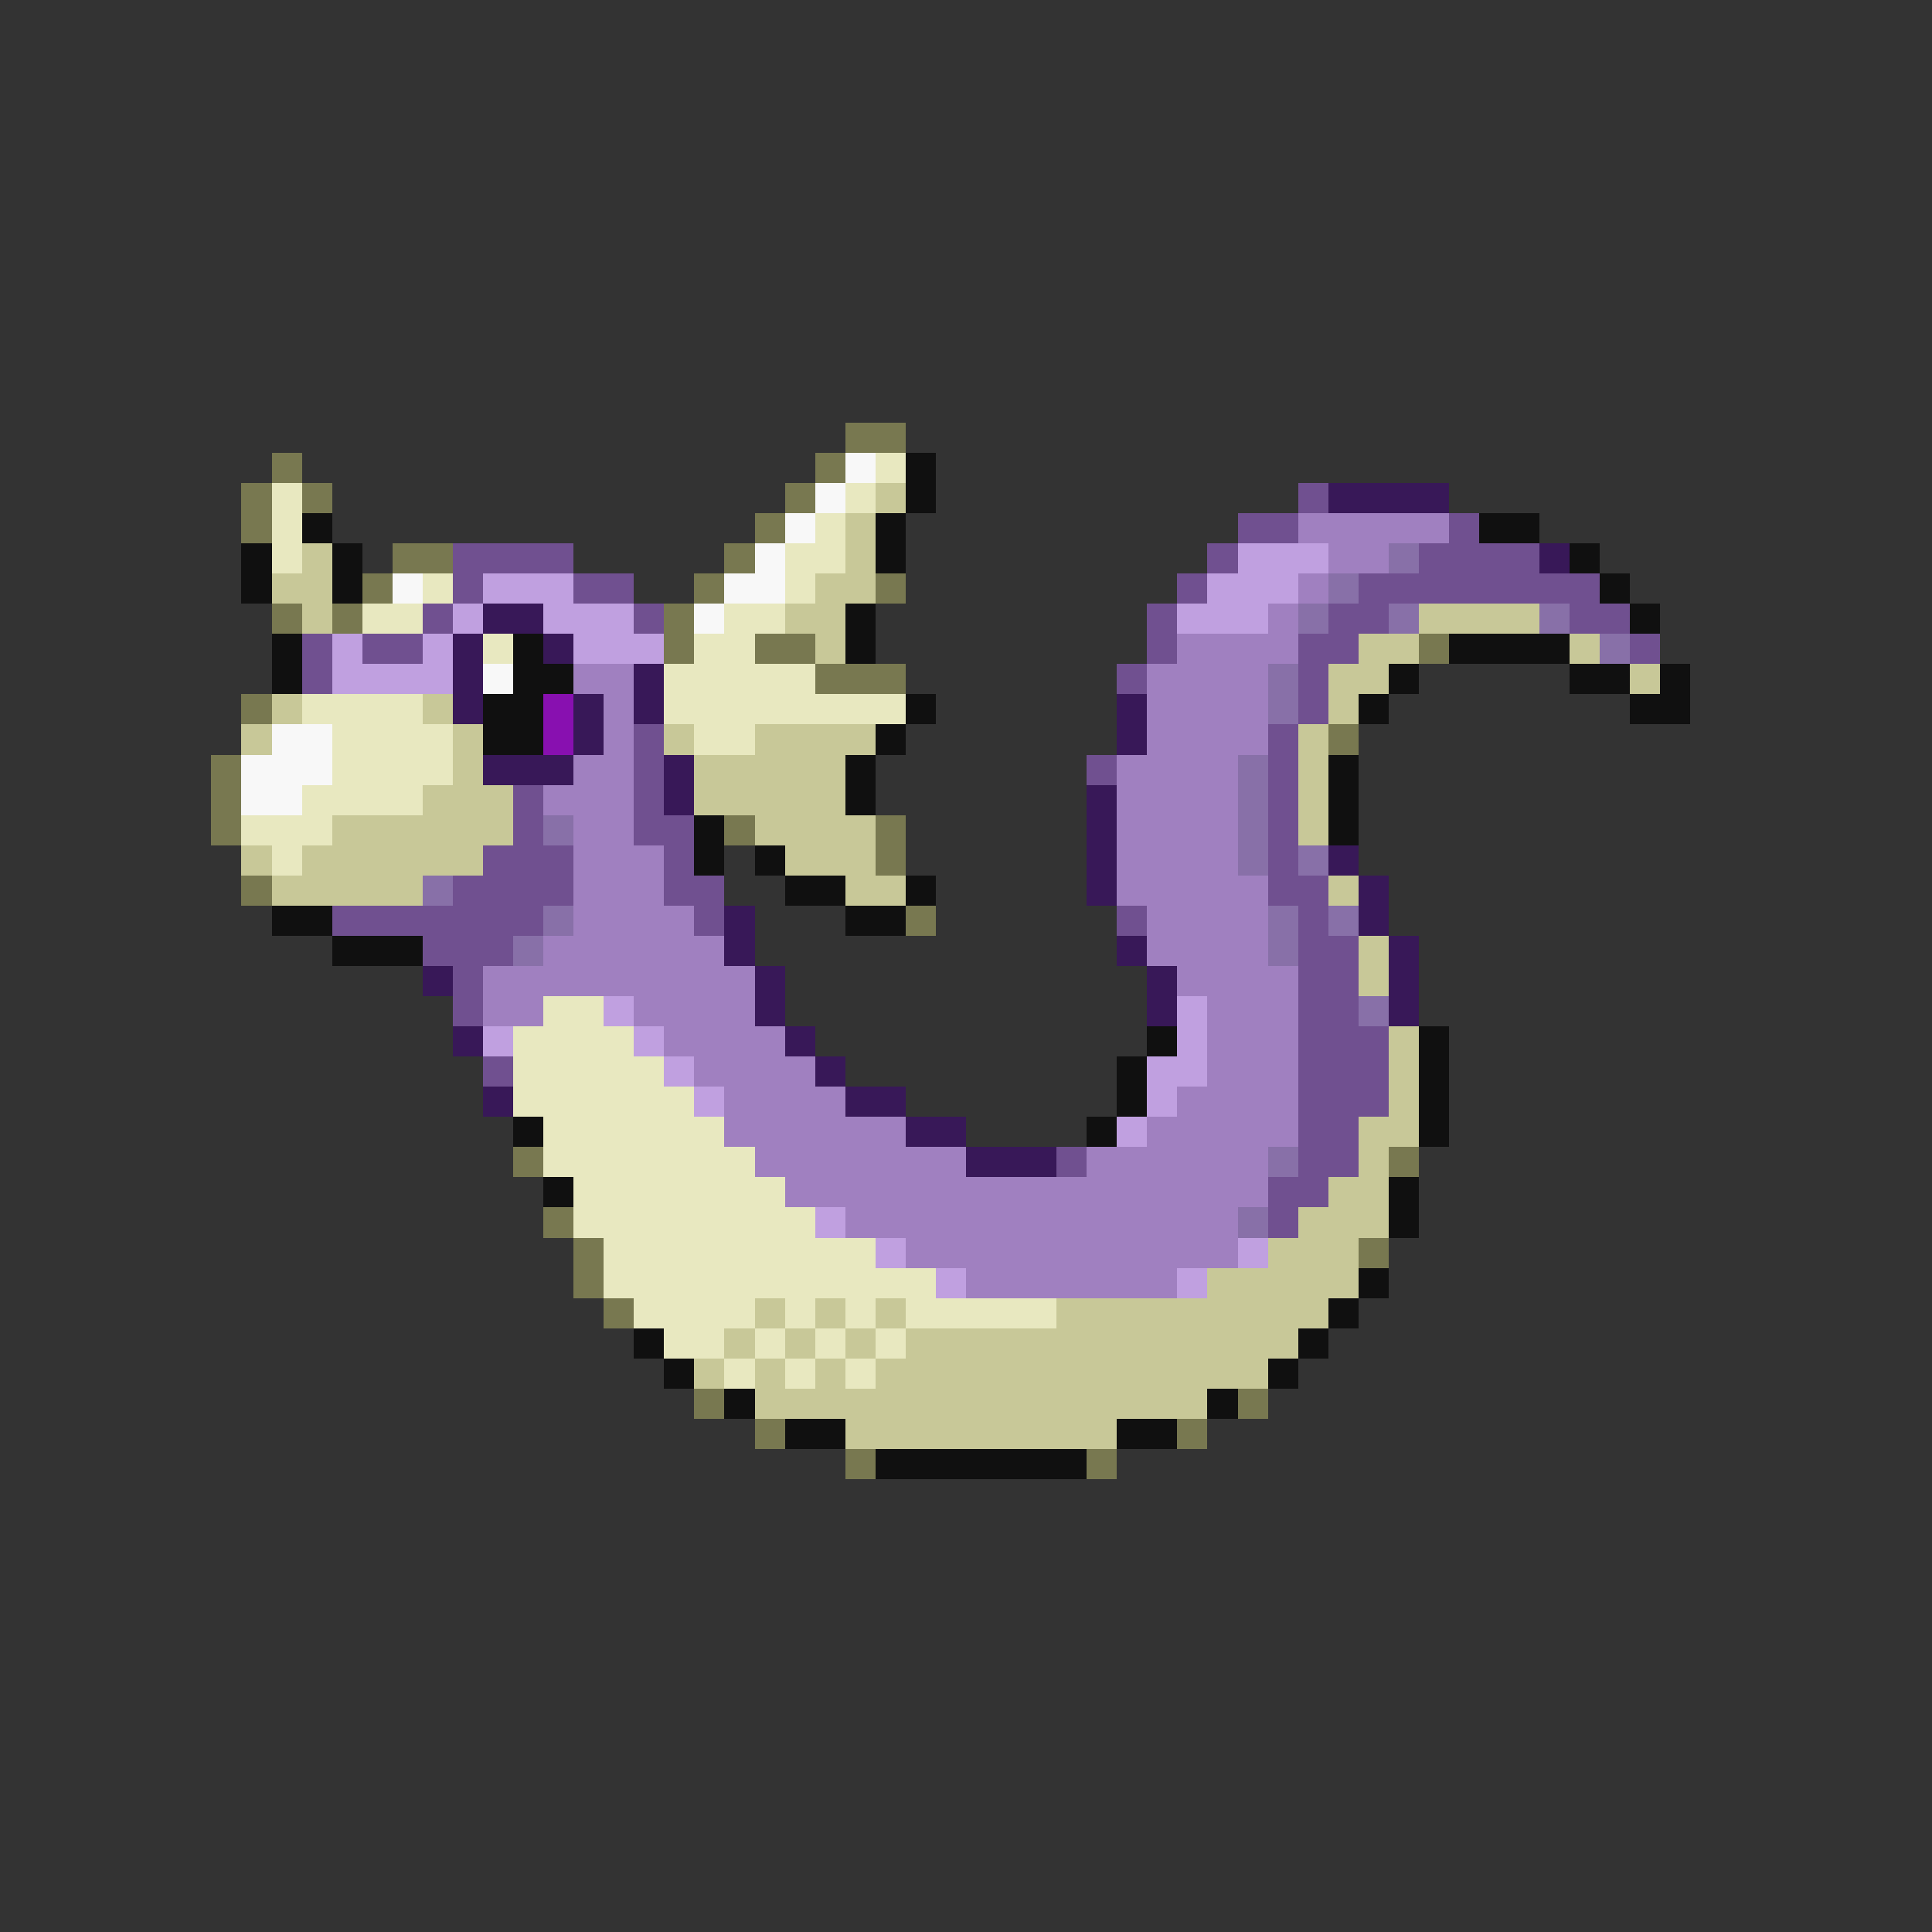<svg xmlns="http://www.w3.org/2000/svg" viewBox="0 -0.5 64 64" shape-rendering="crispEdges">
<rect x="0" y="-0.5" width="64" height="64" fill="#333333" stroke="none"/>
<path stroke="#787850" d="M28 14h2M9 15h1M27 15h1M8 16h1M10 16h1M26 16h1M8 17h1M25 17h1M13 18h2M24 18h1M12 19h1M23 19h1M29 19h1M9 20h1M11 20h1M22 20h1M22 21h1M25 21h2M47 21h1M27 22h3M8 23h1M44 24h1M7 25h1M7 26h1M7 27h1M24 27h1M29 27h1M29 28h1M8 29h1M30 30h1M17 38h1M46 38h1M18 40h1M19 41h1M45 41h1M19 42h1M20 43h1M23 46h1M41 46h1M25 47h1M39 47h1M28 48h1M36 48h1" />
<path stroke="#f8f8f8" d="M28 15h1M27 16h1M26 17h1M25 18h1M13 19h1M24 19h2M23 20h1M16 22h1M9 24h2M8 25h3M8 26h2" />
<path stroke="#e8e8c0" d="M29 15h1M9 16h1M28 16h1M9 17h1M27 17h1M9 18h1M26 18h2M14 19h1M26 19h1M12 20h2M24 20h2M16 21h1M23 21h2M22 22h5M10 23h4M22 23h8M11 24h4M23 24h2M11 25h4M10 26h4M8 27h3M9 28h1M18 33h2M17 34h4M17 35h5M17 36h6M18 37h6M18 38h7M19 39h7M19 40h8M20 41h9M20 42h11M21 43h4M26 43h1M28 43h1M30 43h5M22 44h2M25 44h1M27 44h1M29 44h1M24 45h1M26 45h1M28 45h1" />
<path stroke="#101010" d="M30 15h1M30 16h1M10 17h1M29 17h1M49 17h2M8 18h1M11 18h1M29 18h1M52 18h1M8 19h1M11 19h1M53 19h1M28 20h1M54 20h1M9 21h1M17 21h1M28 21h1M48 21h4M9 22h1M17 22h2M46 22h1M52 22h2M55 22h1M16 23h2M30 23h1M45 23h1M54 23h2M16 24h2M29 24h1M28 25h1M44 25h1M28 26h1M44 26h1M23 27h1M44 27h1M23 28h1M25 28h1M26 29h2M30 29h1M9 30h2M28 30h2M11 31h3M38 34h1M47 34h1M37 35h1M47 35h1M37 36h1M47 36h1M17 37h1M36 37h1M47 37h1M18 39h1M46 39h1M46 40h1M45 42h1M44 43h1M21 44h1M43 44h1M22 45h1M42 45h1M24 46h1M40 46h1M26 47h2M37 47h2M29 48h7" />
<path stroke="#c8c898" d="M29 16h1M28 17h1M10 18h1M28 18h1M9 19h2M27 19h2M10 20h1M26 20h2M47 20h4M27 21h1M45 21h2M52 21h1M44 22h2M54 22h1M9 23h1M14 23h1M44 23h1M8 24h1M15 24h1M22 24h1M25 24h4M43 24h1M15 25h1M23 25h5M43 25h1M14 26h3M23 26h5M43 26h1M11 27h6M25 27h4M43 27h1M8 28h1M10 28h6M26 28h3M9 29h5M28 29h2M44 29h1M45 31h1M45 32h1M46 34h1M46 35h1M46 36h1M45 37h2M45 38h1M44 39h2M43 40h3M42 41h3M40 42h5M25 43h1M27 43h1M29 43h1M35 43h9M24 44h1M26 44h1M28 44h1M30 44h13M23 45h1M25 45h1M27 45h1M29 45h13M25 46h15M28 47h9" />
<path stroke="#705090" d="M43 16h1M41 17h2M48 17h1M15 18h4M40 18h1M47 18h4M15 19h1M19 19h2M39 19h1M45 19h8M14 20h1M21 20h1M38 20h1M44 20h2M52 20h2M10 21h1M12 21h2M38 21h1M43 21h2M54 21h1M10 22h1M37 22h1M43 22h1M43 23h1M21 24h1M42 24h1M21 25h1M36 25h1M42 25h1M17 26h1M21 26h1M42 26h1M17 27h1M21 27h2M42 27h1M16 28h3M22 28h1M42 28h1M15 29h4M22 29h2M42 29h2M11 30h7M23 30h1M37 30h1M43 30h1M14 31h3M43 31h2M15 32h1M43 32h2M15 33h1M43 33h2M43 34h3M16 35h1M43 35h3M43 36h3M43 37h2M35 38h1M43 38h2M42 39h2M42 40h1" />
<path stroke="#381858" d="M44 16h4M51 18h1M16 20h2M15 21h1M18 21h1M15 22h1M21 22h1M15 23h1M19 23h1M21 23h1M37 23h1M19 24h1M37 24h1M16 25h3M22 25h1M22 26h1M36 26h1M36 27h1M36 28h1M44 28h1M36 29h1M45 29h1M24 30h1M45 30h1M24 31h1M37 31h1M46 31h1M14 32h1M25 32h1M38 32h1M46 32h1M25 33h1M38 33h1M46 33h1M15 34h1M26 34h1M27 35h1M16 36h1M28 36h2M30 37h2M32 38h3" />
<path stroke="#a080c0" d="M43 17h5M44 18h2M43 19h1M42 20h1M39 21h4M19 22h2M38 22h4M20 23h1M38 23h4M20 24h1M38 24h4M19 25h2M37 25h4M18 26h3M37 26h4M19 27h2M37 27h4M19 28h3M37 28h4M19 29h3M37 29h5M19 30h4M38 30h4M18 31h6M38 31h4M16 32h9M39 32h4M16 33h2M21 33h4M40 33h3M22 34h4M40 34h3M23 35h4M40 35h3M24 36h4M39 36h4M24 37h6M38 37h5M25 38h7M36 38h6M26 39h16M28 40h13M30 41h11M32 42h7" />
<path stroke="#c0a0e0" d="M41 18h3M16 19h3M40 19h3M15 20h1M18 20h3M39 20h3M11 21h1M14 21h1M19 21h3M11 22h4M20 33h1M39 33h1M16 34h1M21 34h1M39 34h1M22 35h1M38 35h2M23 36h1M38 36h1M37 37h1M27 40h1M29 41h1M41 41h1M31 42h1M39 42h1" />
<path stroke="#8870a8" d="M46 18h1M44 19h1M43 20h1M46 20h1M51 20h1M53 21h1M42 22h1M42 23h1M41 25h1M41 26h1M18 27h1M41 27h1M41 28h1M43 28h1M14 29h1M18 30h1M42 30h1M44 30h1M17 31h1M42 31h1M45 33h1M42 38h1M41 40h1" />
<path stroke="#8810b0" d="M18 23h1M18 24h1" />
</svg>